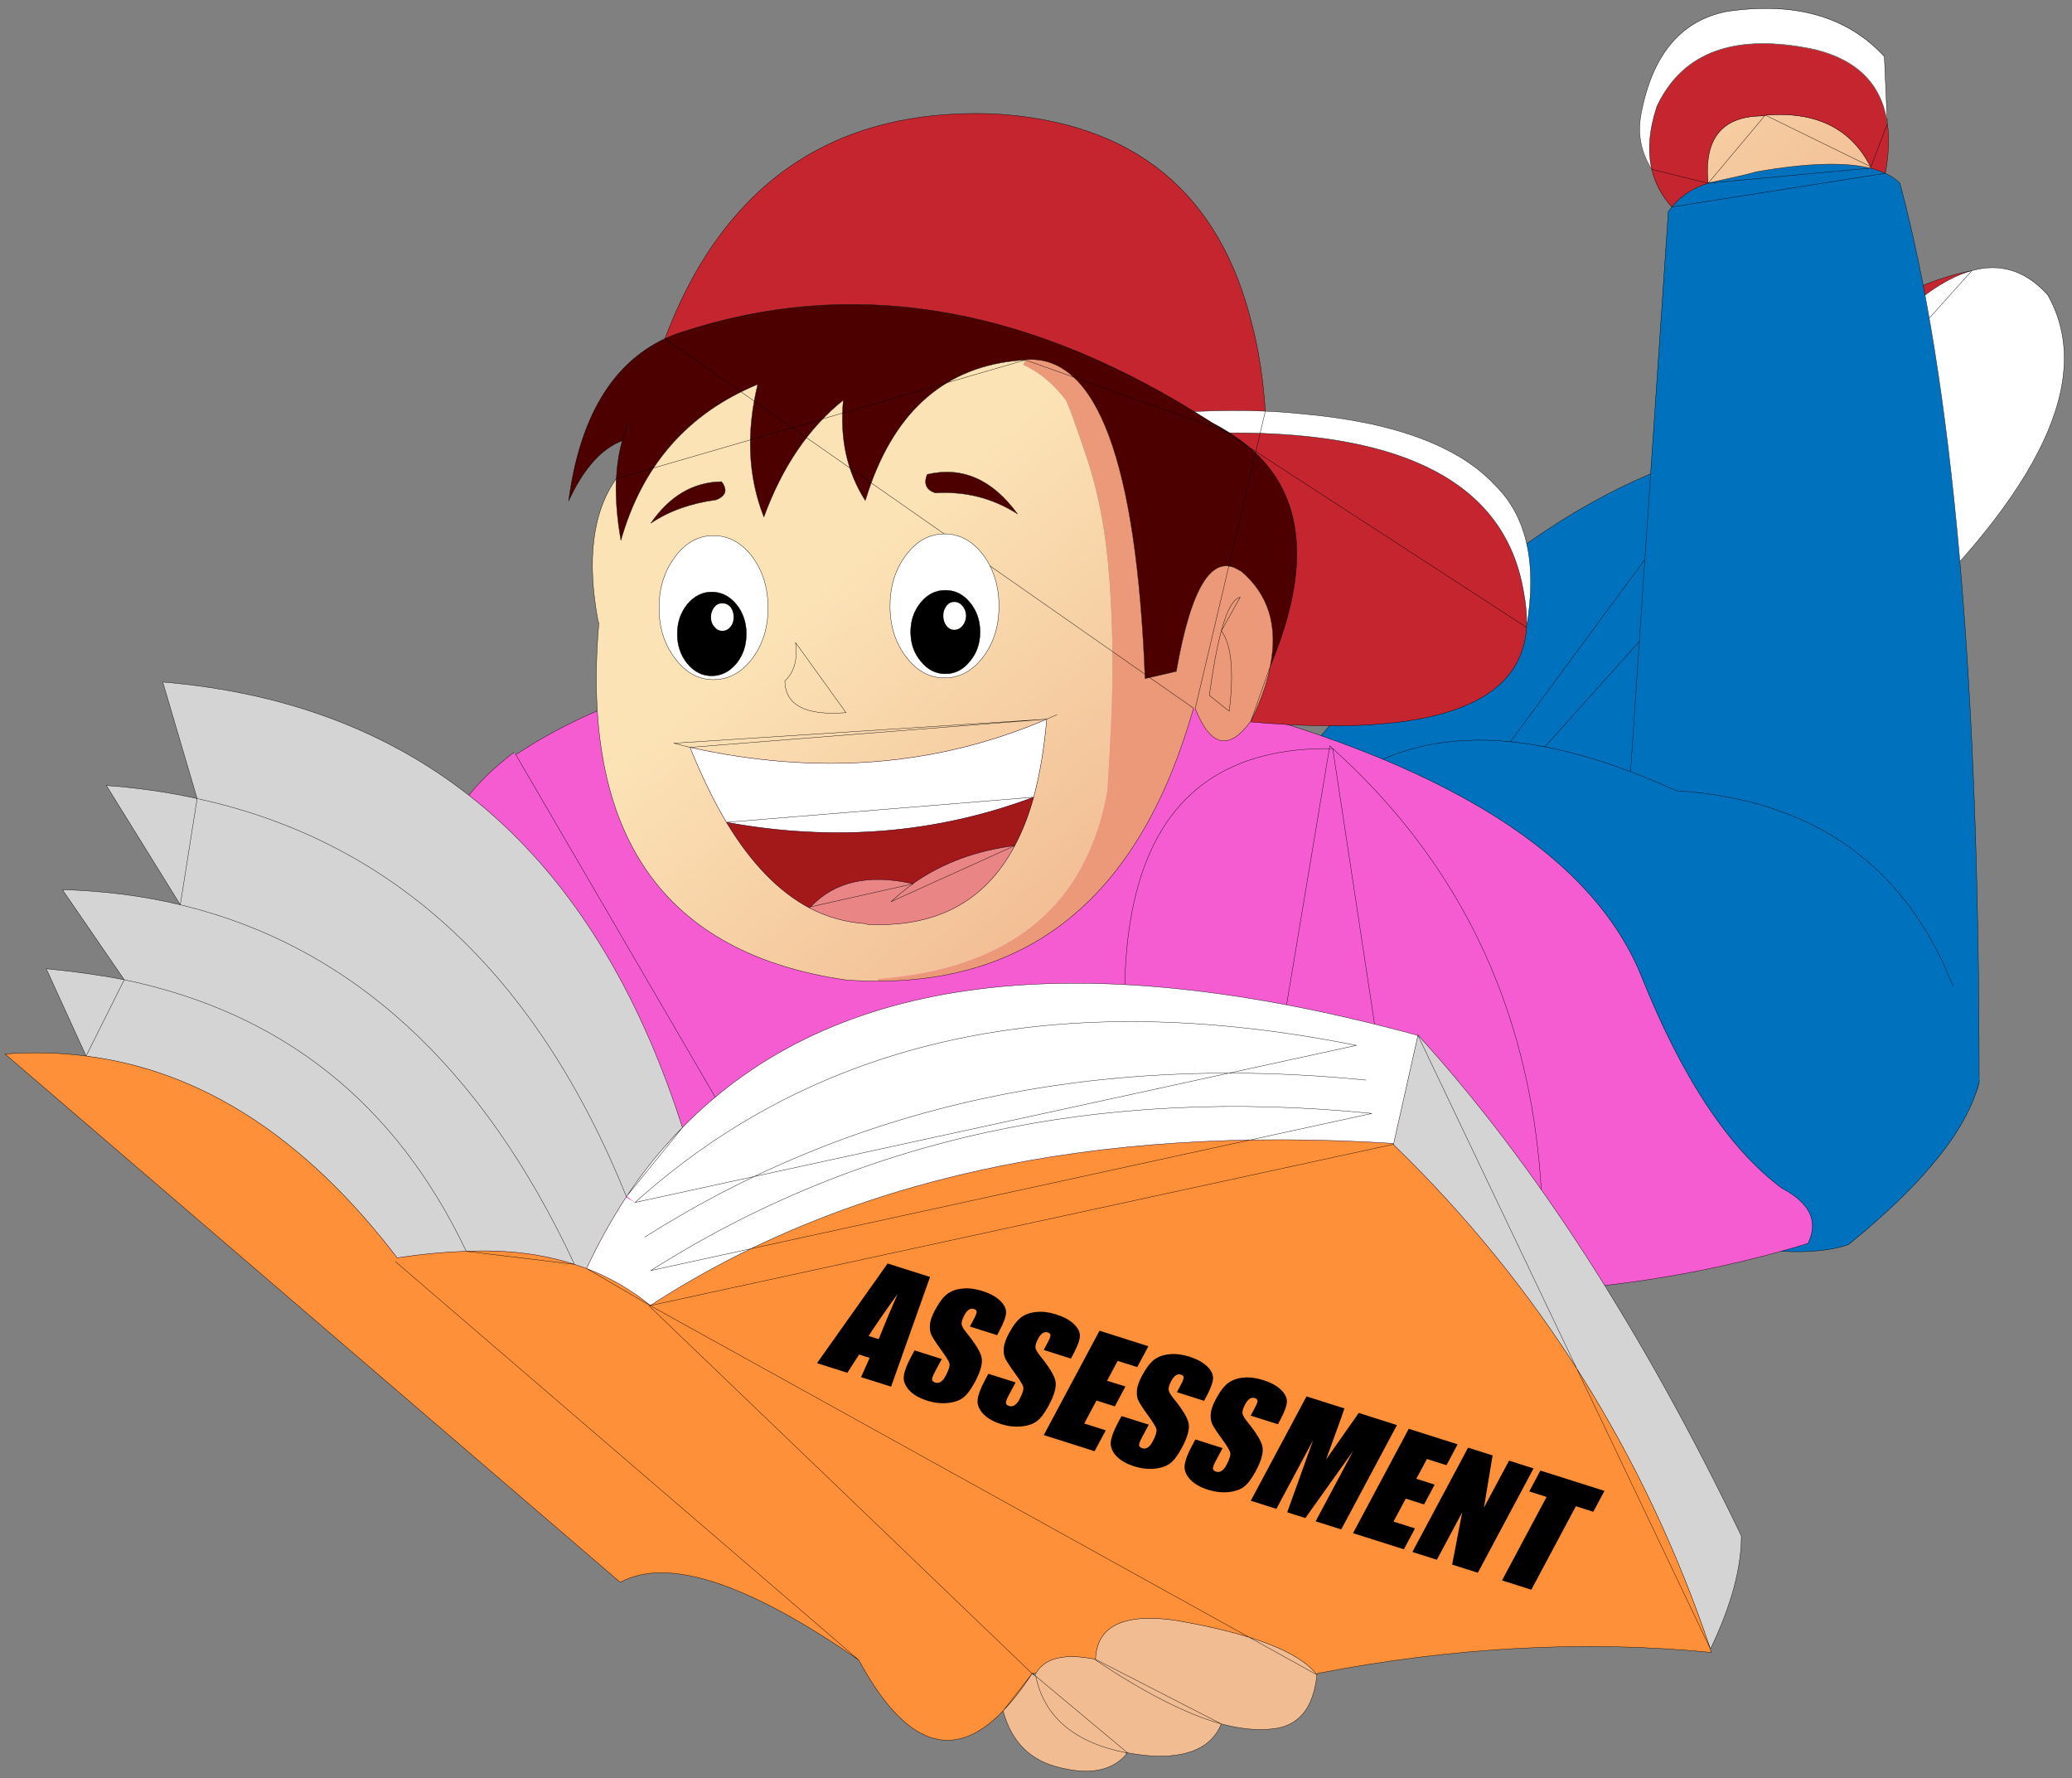 <svg width="162" height="139" viewBox="0 0 162 139" fill="none" xmlns="http://www.w3.org/2000/svg">
<rect x="0" y="0" width="162" height="139" fill="#808080" stroke="none"/>
<g id="ass">
<g id="assessment">
<g id="LEGS">
<g id="Layer_1">
<g id="Group">
<g id="Group_2">
<g id="Group_3">
<path id="Vector" d="M135 35.083L135.077 35.179C132.569 36.551 130.479 39.995 128.809 45.511C127.725 50.361 128.422 53.541 130.898 55.05C131.234 55.243 131.595 55.411 131.982 55.553C133.723 56.082 135.929 55.366 138.599 53.405C139.45 53.186 140.379 52.812 141.385 52.283L141.772 52.535C136.872 59.763 131.984 66.11 127.106 71.573L127.009 71.593C121.734 77.758 114.427 79.19 105.089 75.888L104.934 75.81C98.201 73.347 95.337 70.141 96.344 66.194C109.513 48.484 122.398 38.114 135 35.083Z" fill="#0072BD"/>
<path id="Vector_2" d="M135.077 35.179C135.7 34.837 136.351 34.624 137.032 34.541C136 36.179 135 37.966 134.033 39.9V40.017C131.35 45.86 131.427 50.078 134.265 52.67C135.374 53.599 136.819 53.844 138.599 53.405C135.929 55.366 133.723 56.082 131.982 55.553C131.595 55.411 131.234 55.243 130.898 55.05C128.422 53.541 127.725 50.361 128.809 45.511C130.479 39.995 132.569 36.551 135.077 35.179Z" fill="url(#paint0_linear)"/>
<path id="Vector_3" d="M137.032 34.541C137.122 34.399 137.212 34.257 137.302 34.115C142.075 26.776 147.699 22.455 154.174 21.152C149.609 22.411 143.888 28.777 137.012 40.249C136.999 40.287 136.98 40.326 136.954 40.365C136.915 40.429 136.87 40.5 136.819 40.578C136.741 40.719 136.657 40.861 136.567 41.003C136.544 41.043 136.525 41.082 136.509 41.119C136.277 41.533 136.077 41.94 135.909 42.338C134.303 45.965 134.813 48.912 137.438 51.18C137.464 51.193 137.489 51.206 137.515 51.219C138.818 51.941 140.108 52.296 141.385 52.283C140.379 52.812 139.45 53.186 138.599 53.405C136.819 53.844 135.374 53.599 134.265 52.67C131.427 50.078 131.35 45.86 134.033 40.017V39.9C135 37.966 136 36.179 137.032 34.541Z" fill="#C5252F"/>
<path id="Vector_4" d="M154.174 21.152C154.176 21.16 154.182 21.16 154.193 21.152C156.379 20.559 158.301 21.146 159.959 22.913C160.01 22.964 160.062 23.023 160.113 23.087C163.751 29.536 159.636 38.333 147.77 49.478C145.861 51.167 143.919 52.096 141.946 52.264C141.752 52.277 141.565 52.283 141.385 52.283C140.108 52.296 138.818 51.941 137.515 51.219C137.489 51.206 137.464 51.193 137.438 51.18C134.813 48.912 134.303 45.965 135.909 42.338C136.077 41.94 136.277 41.533 136.509 41.119C136.525 41.082 136.544 41.043 136.567 41.003C136.657 40.861 136.741 40.719 136.819 40.578C136.87 40.5 136.915 40.429 136.954 40.365C136.98 40.326 136.999 40.287 137.012 40.249C143.888 28.777 149.609 22.411 154.174 21.152Z" fill="white"/>
</g>
</g>
<g id="Group_4">
<path id="Vector_5" d="M141.388 52.275C140.382 52.804 139.453 53.178 138.602 53.397M141.949 52.255C143.923 52.088 145.864 51.159 147.773 49.469C159.639 38.325 163.754 29.528 160.116 23.079C160.065 23.014 160.013 22.956 159.962 22.904C158.304 21.138 156.379 20.554 154.186 21.154C154.182 21.155 154.179 21.155 154.177 21.154C147.702 22.45 142.078 26.768 137.306 34.107C137.216 34.249 137.125 34.391 137.035 34.533C136.354 34.615 135.7 34.828 135.071 35.171L141.949 52.255ZM135.003 35.074C122.402 38.106 109.516 48.476 96.347 66.186C95.341 70.133 98.205 73.338 104.938 75.802L135.003 35.074ZM105.092 75.879C114.431 79.181 121.738 77.75 127.013 71.584L127.11 71.565C131.987 66.101 136.873 59.758 141.765 52.536C141.825 52.442 141.887 52.348 141.949 52.255C141.756 52.268 141.569 52.275 141.388 52.275C140.111 52.288 138.821 51.933 137.519 51.211C137.493 51.198 137.467 51.185 137.441 51.172C134.816 48.904 134.304 45.957 135.903 42.33C136.077 41.931 136.277 41.525 136.503 41.111C136.525 41.074 136.548 41.035 136.571 40.995C136.661 40.853 136.745 40.711 136.822 40.569C136.874 40.492 136.919 40.421 136.958 40.356C136.983 40.318 137.003 40.279 137.016 40.24C143.892 28.768 149.612 22.406 154.177 21.154L105.092 75.879ZM137.035 34.533C136.003 36.171 135.003 37.957 134.036 39.892V40.008C131.353 45.851 131.431 50.069 134.268 52.662C135.378 53.59 136.822 53.836 138.602 53.397C135.932 55.358 133.727 56.074 131.985 55.545C131.598 55.403 131.237 55.235 130.902 55.042C128.425 53.532 127.729 50.353 128.812 45.503C130.483 39.987 132.569 36.543 135.071 35.171L137.035 34.533Z" stroke="black" stroke-width="0.027" stroke-linecap="round" stroke-linejoin="round"/>
</g>
</g>
</g>
</g>
<g id="LEGS_2">
<g id="Layer_1_2">
<g id="Group_5">
<g id="Group_6">
<g id="Group_7">
<path id="Vector_6" d="M137.303 13.446C136.787 13.601 135.743 13.846 134.169 14.181C133.963 14.22 133.756 14.272 133.55 14.336C133.202 10.789 134.672 9.035 137.961 9.074L138.019 9.016C141.966 8.693 144.707 10.034 146.242 13.04L146.223 13.156C144.2 12.66 141.226 12.757 137.303 13.446Z" fill="url(#paint1_linear)"/>
<path id="Vector_7" d="M130.493 16.484C130.57 16.381 130.641 16.284 130.706 16.194C131.441 15.304 132.389 14.684 133.55 14.336C133.756 14.272 133.963 14.22 134.169 14.181C135.743 13.846 136.788 13.601 137.303 13.446C141.226 12.757 144.2 12.66 146.223 13.156H146.242C146.669 13.265 147.056 13.4 147.403 13.562C147.867 13.769 148.248 14.027 148.544 14.336C152.672 29.763 154.736 53.09 154.736 84.318C154.645 87.362 150.208 88.356 141.424 87.298C141.36 87.285 141.296 87.278 141.231 87.278C130.409 85.976 125.527 81.732 126.585 74.547L126.527 74.489L130.435 16.523L130.493 16.484Z" fill="#0072BD"/>
<path id="Vector_8" d="M129.545 8.319C131.57 4.037 135.691 2.56 141.908 3.888C145.262 4.714 147.145 6.649 147.558 9.693C147.584 9.822 147.603 9.957 147.616 10.099C147.706 11.131 147.635 12.285 147.403 13.562C147.056 13.4 146.669 13.265 146.242 13.156V13.04C144.707 10.034 141.966 8.693 138.019 9.016L137.961 9.074C134.672 9.035 133.202 10.789 133.55 14.336C132.389 14.684 131.441 15.304 130.706 16.194C129.919 15.317 129.397 14.336 129.139 13.253C128.803 11.795 128.939 10.151 129.545 8.319Z" fill="#C5252F"/>
<path id="Vector_9" d="M141.908 3.888C135.691 2.56 131.57 4.037 129.545 8.319C128.939 10.151 128.803 11.795 129.139 13.253C128.287 11.911 128.01 10.467 128.307 8.919C129.184 4.288 131.415 1.618 135.001 0.909C140.328 0.122 144.436 1.296 147.326 4.43L147.558 9.693C147.145 6.649 145.262 4.714 141.908 3.888Z" fill="white"/>
</g>
</g>
<g id="Group_8">
<path id="Vector_10" d="M146.237 13.142H146.227M147.562 9.679C147.149 6.635 145.266 4.7 141.913 3.875C135.696 2.546 131.575 4.023 129.55 8.305C128.943 10.137 128.808 11.781 129.143 13.239C128.292 11.898 128.015 10.453 128.311 8.905C129.188 4.274 131.42 1.604 135.006 0.895C140.333 0.108 144.441 1.282 147.33 4.416L147.562 9.679ZM147.562 9.679C147.588 9.808 147.607 9.943 147.62 10.085C147.71 11.117 147.639 12.272 147.407 13.549C147.061 13.387 146.671 13.251 146.237 13.142L147.562 9.679ZM138.024 9.002C141.971 8.679 144.712 10.021 146.246 13.026L138.024 9.002ZM137.966 9.06L138.024 9.002L137.966 9.06ZM133.555 14.323C133.206 10.775 134.677 9.021 137.966 9.06L133.555 14.323ZM133.555 14.323C132.394 14.671 131.446 15.29 130.71 16.18C129.924 15.303 129.401 14.323 129.143 13.239L133.555 14.323ZM130.71 16.18C130.646 16.27 130.575 16.367 130.498 16.47L130.44 16.509L126.531 74.476L126.589 74.534C125.532 81.718 130.414 85.962 141.235 87.265C141.3 87.265 141.364 87.271 141.429 87.284C150.213 88.342 154.65 87.349 154.74 84.304C154.74 53.077 152.676 29.749 148.549 14.323C148.252 14.013 147.872 13.755 147.407 13.549L130.71 16.18ZM146.227 13.142C144.204 12.647 141.231 12.743 137.308 13.433C136.792 13.587 135.747 13.832 134.174 14.168C133.967 14.207 133.761 14.258 133.555 14.323L146.227 13.142Z" stroke="black" stroke-width="0.027" stroke-linecap="round" stroke-linejoin="round"/>
</g>
</g>
</g>
</g>
<g id="HAN">
<g id="Layer_1_3">
<g id="Group_9">
<g id="Group_10">
<g id="Group_11">
<path id="Vector_11" d="M49.069 54.758C49.052 54.76 49.033 54.756 49.012 54.747C30.157 63.673 24.25 80.778 31.291 106.062L31.407 106.068C39.269 107.815 46.488 107.681 53.064 105.667C53.064 105.665 53.064 105.66 53.066 105.652C52.971 100.105 54.206 94.873 56.77 89.954C56.795 89.908 56.822 89.857 56.849 89.801C67.412 69.112 64.819 57.431 49.069 54.758Z" fill="#F55CD2"/>
</g>
</g>
<g id="Group_12">
<path id="Vector_12" d="M31.398 106.056C39.26 107.803 46.478 107.672 53.054 105.663M49.002 54.744C49.026 54.733 49.05 54.722 49.075 54.712C49.134 54.685 49.193 54.657 49.252 54.63L49.002 54.744ZM49.002 54.744C49.024 54.748 49.046 54.752 49.069 54.756C64.812 57.423 67.403 69.103 56.839 89.798C56.812 89.848 56.786 89.899 56.76 89.95C54.196 94.864 52.962 100.094 53.057 105.641C53.055 105.649 53.054 105.656 53.054 105.663C53.058 105.736 53.061 105.81 53.063 105.885L49.002 54.744ZM31.282 106.051C24.241 80.766 30.148 63.664 49.002 54.744L31.282 106.051Z" stroke="black" stroke-width="0.027" stroke-linecap="round" stroke-linejoin="round"/>
</g>
</g>
</g>
</g>
<g id="HIPS">
<g id="Layer_1_4">
<g id="Group_13">
<g id="Group_14">
<g id="Group_15">
<path id="Vector_13" d="M131.053 61.822H131.073C141.755 62.515 148.965 67.61 152.703 77.107V77.494H152.858C153.633 79.561 154.253 81.831 154.715 84.304L154.773 84.44C153.926 88.152 150.533 92.422 144.596 97.248C144.569 97.267 144.543 97.287 144.519 97.306C139.45 99.06 128.254 96.655 110.932 90.089C110.803 90.012 110.674 89.941 110.545 89.876C94.576 81.879 91.894 73.037 102.496 63.35C102.516 63.33 102.535 63.31 102.554 63.292C109.003 56.589 118.503 56.099 131.053 61.822Z" fill="#0072BD"/>
</g>
</g>
<g id="Group_16">
<path id="Vector_14" d="M152.706 77.108C148.968 67.605 141.758 62.507 131.076 61.813H131.057C118.506 56.091 109.007 56.581 102.558 63.284C102.539 63.302 102.519 63.321 102.5 63.342C91.897 73.029 94.58 81.871 110.548 89.868C110.677 89.933 110.806 90.004 110.935 90.081C128.258 96.646 139.453 99.052 144.522 97.298C144.546 97.278 144.569 97.259 144.59 97.24C150.533 92.413 153.929 88.144 154.777 84.431" stroke="black" stroke-width="0.027" stroke-linecap="round" stroke-linejoin="round"/>
</g>
</g>
</g>
</g>
<g id="BODY">
<g id="Layer_1_5">
<g id="Group_17">
<g id="Group_18">
<g id="Group_19">
<path id="Vector_15" d="M90.147 53.854L90.321 53.834C111.488 58.736 124.135 66.185 128.262 76.181C131.474 84.243 135.156 89.815 139.31 92.898C141.515 94.059 142.192 95.497 141.341 97.213C116.004 104.918 87.556 101.158 55.999 85.933V85.701H55.496C49.495 82.787 43.381 79.459 37.154 75.717L37.231 75.601C32.498 69.513 33.472 63.921 40.153 58.826V58.845L40.308 59C52.265 51.132 68.878 49.416 90.147 53.854Z" fill="#F55CD2"/>
</g>
</g>
<g id="Group_20">
<path id="Vector_16" d="M40.172 58.84V58.821C33.491 63.916 32.517 69.507 37.251 75.596M56.017 85.937C87.575 101.156 116.022 104.913 141.359 97.207C142.21 95.492 141.533 94.054 139.328 92.893C135.174 89.81 131.492 84.238 128.28 76.176C124.153 66.18 111.506 58.731 90.34 53.829L90.166 53.849C68.896 49.411 52.283 51.127 40.327 58.995L56.017 85.937Z" stroke="black" stroke-width="0.027" stroke-linecap="round" stroke-linejoin="round"/>
</g>
</g>
</g>
</g>
<g id="HAN_2">
<g id="Layer_1_6">
<g id="Group_21">
<g id="Group_22">
<g id="Group_23">
<path id="Vector_17" d="M91.7 101.698C91.687 101.621 91.668 101.55 91.642 101.485C83.98 72.579 88.166 58.262 104.199 58.533C121.676 74.256 125.197 97.448 114.762 128.108L114.646 128.089C106.611 128.515 99.471 126.689 93.228 122.613C93.23 122.601 93.23 122.588 93.228 122.575C94.076 115.507 93.567 108.548 91.7 101.698Z" fill="#F55CD2"/>
</g>
</g>
<g id="Group_24">
<path id="Vector_18" d="M114.65 128.08C106.614 128.506 99.475 126.681 93.232 122.605M103.97 58.311C104.023 58.355 104.074 58.4 104.125 58.447C104.152 58.474 104.177 58.499 104.202 58.524C88.17 58.253 83.984 72.571 91.646 101.477C91.672 101.541 91.691 101.612 91.704 101.69C93.571 108.54 94.08 115.499 93.232 122.566C93.234 122.58 93.234 122.593 93.232 122.605C93.219 122.695 93.207 122.786 93.194 122.876L103.97 58.311ZM114.766 128.1C125.201 97.44 121.68 74.248 104.202 58.524L114.766 128.1Z" stroke="black" stroke-width="0.027" stroke-linecap="round" stroke-linejoin="round"/>
</g>
</g>
</g>
</g>
<g id="HEAD">
<g id="Layer_1_7">
<g id="Group_25">
<g id="Group_26">
<g id="Group_27">
<path id="Vector_19" d="M119.354 49.047C119.39 48.169 119.309 47.219 119.112 46.198L119.086 46.064C117.599 37.859 109.949 33.783 96.137 33.837C101.851 37.438 102.908 43.529 99.308 52.11C99.29 52.217 99.272 52.325 99.254 52.432C98.967 53.669 98.475 55.003 97.776 56.436C111.767 57.672 118.96 55.209 119.354 49.047ZM98.394 27.656C98.269 26.94 98.116 26.241 97.937 25.56C95.429 15.08 88.684 9.526 77.702 8.899C68.996 8.577 62.206 11.3 57.333 17.069C56.831 17.66 56.339 18.296 55.855 18.976C54.35 21.126 53.06 23.625 51.986 26.474C52.416 26.277 52.854 26.107 53.302 25.963C66.326 21.682 79.682 23.751 93.369 32.171C95.357 32.081 97.212 32.072 98.931 32.144C98.824 30.549 98.645 29.053 98.394 27.656Z" fill="#C5252F"/>
<path id="Vector_20" d="M96.137 33.837C95.689 33.55 95.223 33.281 94.739 33.031C94.291 32.744 93.835 32.457 93.369 32.171C79.682 23.751 66.326 21.681 53.302 25.963C52.854 26.107 52.416 26.277 51.986 26.474C47.829 28.444 45.321 32.672 44.461 39.157C45.626 36.632 47.023 35.064 48.653 34.455C48.671 34.347 48.698 34.249 48.734 34.159C48.859 33.729 48.994 33.317 49.137 32.923C48.994 33.317 48.859 33.729 48.734 34.159C48.698 34.249 48.671 34.347 48.653 34.455C48.403 35.351 48.25 36.309 48.197 37.33C48.197 37.366 48.188 37.402 48.17 37.438C48.116 38.925 48.241 40.528 48.546 42.248C50.212 36.372 53.777 32.305 59.241 30.048C58.327 33.828 58.489 37.285 59.725 40.42C61.158 36.497 63.227 33.452 65.932 31.284C65.646 34.276 66.219 36.891 67.652 39.131C67.67 39.059 67.697 38.978 67.733 38.889C69.757 32.422 73.591 28.865 79.234 28.221C79.538 28.185 79.852 28.158 80.174 28.14C80.21 28.122 80.246 28.113 80.282 28.113C85.782 27.791 88.863 36.103 89.526 53.05L91.971 52.486C93.136 45.822 94.793 43.197 96.943 44.612C96.961 44.612 96.988 44.621 97.023 44.639C99.191 46.467 99.953 48.957 99.308 52.11C102.908 43.529 101.851 37.438 96.137 33.837ZM79.556 40.179C77.586 37.474 75.23 36.443 72.489 37.088C72.202 37.823 72.417 38.306 73.134 38.539C75.481 38.396 77.622 38.943 79.556 40.179ZM56.419 37.653C54.198 37.688 52.353 38.772 50.884 40.904C52.299 39.955 54.001 39.346 55.989 39.077C56.76 38.772 56.903 38.298 56.419 37.653Z" fill="#4C0000"/>
<path id="Vector_21" d="M94.739 33.031C95.223 33.281 95.689 33.55 96.137 33.837C109.949 33.783 117.599 37.859 119.086 46.064L119.112 46.198C119.309 47.219 119.39 48.169 119.354 49.047C120.196 44.102 119.39 40.411 116.936 37.975C114.051 34.84 108.928 32.959 101.565 32.332C100.705 32.242 99.827 32.18 98.931 32.144C97.212 32.072 95.357 32.081 93.369 32.171C93.835 32.457 94.291 32.744 94.739 33.031ZM80.819 62.321C81.303 60.53 81.644 58.496 81.841 56.221C73.242 59.912 63.944 60.646 53.947 58.425C54.843 60.646 55.792 62.599 56.796 64.283C65.198 65.824 73.206 65.17 80.819 62.321Z" fill="white"/>
<path id="Vector_22" d="M83.292 31.23C83.471 31.463 84.026 32.977 84.958 35.772C85.907 38.584 86.507 41.845 86.758 45.553C87.027 49.261 87.054 53.14 86.839 57.189C86.767 58.819 86.686 60.279 86.597 61.569C86.597 61.623 86.597 61.685 86.597 61.757C85.002 70.822 79.019 75.749 68.646 76.537V76.698C81.061 76.698 89.284 69.586 93.315 55.361L93.449 55.388C94.632 58.362 96.065 58.712 97.749 56.436H97.776C98.475 55.003 98.967 53.669 99.254 52.432C99.272 52.325 99.29 52.217 99.308 52.11C99.953 48.957 99.191 46.467 97.023 44.639C96.988 44.621 96.961 44.612 96.943 44.612C94.793 43.197 93.136 45.822 91.971 52.486L89.526 53.05C88.863 36.103 85.782 27.791 80.282 28.113C80.246 28.113 80.21 28.122 80.174 28.14L80.013 28.516C81.267 29.107 82.36 30.012 83.292 31.23ZM95.492 49.315C95.151 50.569 94.838 52.253 94.551 54.367C94.838 52.253 95.151 50.569 95.492 49.315C95.922 47.703 96.414 46.825 96.97 46.682C96.414 46.825 95.922 47.703 95.492 49.315C96.28 50.372 96.486 52.468 96.11 55.603C96.486 52.468 96.28 50.372 95.492 49.315Z" fill="#EB9978"/>
<path id="Vector_23" d="M84.958 35.772C84.026 32.977 83.471 31.463 83.292 31.23C82.36 30.012 81.267 29.107 80.013 28.516L80.174 28.14C79.852 28.158 79.538 28.185 79.234 28.221C73.591 28.865 69.757 32.422 67.733 38.889C67.697 38.978 67.67 39.059 67.652 39.131C66.219 36.891 65.646 34.276 65.932 31.284C63.227 33.452 61.158 36.497 59.725 40.42C58.489 37.285 58.327 33.828 59.241 30.048C53.777 32.305 50.212 36.372 48.546 42.248C48.241 40.528 48.116 38.925 48.17 37.438C46.324 40.053 45.859 43.779 46.772 48.617L46.826 48.697C45.375 65.25 51.833 74.557 66.201 76.617C67.043 76.671 67.858 76.698 68.646 76.698V76.537C79.019 75.749 85.002 70.822 86.597 61.757C86.597 61.685 86.597 61.623 86.597 61.569C86.686 60.279 86.767 58.819 86.839 57.189C87.054 53.14 87.027 49.261 86.758 45.553C86.507 41.845 85.907 38.584 84.958 35.772ZM50.884 40.904C52.353 38.772 54.198 37.688 56.419 37.653C56.903 38.298 56.76 38.772 55.989 39.077C54.001 39.346 52.299 39.955 50.884 40.904ZM72.489 37.088C75.23 36.443 77.586 37.474 79.556 40.179C77.622 38.943 75.481 38.396 73.134 38.539C72.417 38.306 72.202 37.823 72.489 37.088ZM81.841 56.221C81.644 58.496 81.303 60.53 80.819 62.321C80.425 63.737 79.933 65 79.341 66.11C77.03 70.482 73.188 72.533 67.813 72.264L67.733 72.21C66.192 72.121 64.723 71.718 63.326 71.001C60.907 69.729 58.73 67.49 56.796 64.283C55.792 62.599 54.843 60.646 53.947 58.425C53.517 58.317 53.096 58.21 52.684 58.102C53.096 58.21 53.517 58.317 53.947 58.425C63.944 60.646 73.242 59.912 81.841 56.221C82.109 56.096 82.378 55.98 82.647 55.872C82.378 55.98 82.109 56.096 81.841 56.221ZM61.364 53.239C61.4 55.138 62.994 55.962 66.147 55.711C62.994 55.962 61.4 55.138 61.364 53.239C62.098 52.558 62.376 51.554 62.197 50.229C62.376 51.554 62.098 52.558 61.364 53.239Z" fill="url(#paint2_linear)"/>
<path id="Vector_24" d="M71.468 69.013C71.45 69.048 71.423 69.075 71.387 69.093C70.796 69.505 70.223 69.971 69.667 70.49C70.223 69.971 70.796 69.505 71.387 69.093C67.93 68.305 65.26 68.905 63.379 70.894L63.326 71.001C64.723 71.718 66.192 72.121 67.733 72.21L67.813 72.264C73.188 72.533 77.03 70.482 79.341 66.11C76.35 66.487 73.725 67.454 71.468 69.013Z" fill="#E98585"/>
<path id="Vector_25" d="M79.341 66.11C79.933 65 80.425 63.737 80.819 62.321C73.206 65.17 65.198 65.824 56.796 64.283C58.73 67.49 60.907 69.729 63.326 71.001L63.379 70.894C65.26 68.905 67.93 68.305 71.387 69.093C71.423 69.075 71.45 69.048 71.468 69.013C73.725 67.454 76.35 66.487 79.341 66.11Z" fill="#A31818"/>
</g>
</g>
<g id="Group_28">
<path id="Vector_26" d="M98.931 32.144C98.824 30.549 98.645 29.053 98.394 27.656C98.269 26.94 98.116 26.241 97.937 25.56C95.429 15.08 88.684 9.526 77.702 8.899C68.996 8.577 62.206 11.3 57.333 17.069C56.831 17.66 56.339 18.296 55.855 18.976C54.35 21.126 53.06 23.625 51.986 26.474C52.416 26.277 52.854 26.107 53.302 25.963C66.326 21.681 79.682 23.751 93.369 32.171C95.357 32.081 97.212 32.072 98.931 32.144ZM98.931 32.144C99.827 32.18 100.705 32.242 101.565 32.332C108.928 32.959 114.051 34.84 116.936 37.975C119.39 40.411 120.196 44.102 119.354 49.047C118.96 55.209 111.767 57.672 97.776 56.436H97.749C96.065 58.712 94.632 58.362 93.449 55.388L98.931 32.144ZM82.647 55.872C82.378 55.98 82.109 56.096 81.841 56.221M93.315 55.361C89.284 69.586 81.061 76.698 68.646 76.698C67.858 76.698 67.043 76.671 66.201 76.617C51.833 74.557 45.375 65.25 46.826 48.697L46.772 48.617C45.859 43.779 46.324 40.053 48.17 37.438C48.188 37.402 48.197 37.366 48.197 37.33C48.25 36.309 48.403 35.351 48.653 34.455C47.023 35.064 45.626 36.632 44.461 39.157C45.321 32.672 47.829 28.444 51.986 26.474L93.315 55.361ZM80.174 28.14C79.852 28.158 79.538 28.185 79.234 28.221C73.591 28.865 69.757 32.422 67.733 38.889C67.697 38.978 67.67 39.059 67.652 39.131C66.219 36.891 65.646 34.276 65.932 31.284C63.227 33.452 61.158 36.497 59.725 40.42C58.489 37.285 58.327 33.828 59.241 30.048C53.777 32.305 50.212 36.372 48.546 42.248C48.241 40.528 48.116 38.925 48.17 37.438L80.174 28.14ZM93.369 32.171C93.835 32.457 94.291 32.744 94.739 33.031C95.223 33.281 95.689 33.55 96.137 33.837C109.949 33.783 117.599 37.859 119.086 46.064L119.112 46.198C119.309 47.219 119.39 48.169 119.354 49.047L93.369 32.171ZM96.11 55.603C96.486 52.468 96.28 50.372 95.492 49.315C95.151 50.569 94.838 52.253 94.551 54.367L96.11 55.603ZM80.174 28.14C80.21 28.122 80.246 28.113 80.282 28.113C85.782 27.791 88.863 36.103 89.526 53.05L91.971 52.486C93.136 45.822 94.793 43.197 96.943 44.612C96.961 44.612 96.988 44.621 97.023 44.639C99.191 46.467 99.953 48.957 99.308 52.11C102.908 43.529 101.851 37.438 96.137 33.837L80.174 28.14ZM99.308 52.11C99.29 52.217 99.272 52.325 99.254 52.432C98.967 53.669 98.475 55.003 97.776 56.436L99.308 52.11ZM96.97 46.682C96.414 46.825 95.922 47.703 95.492 49.315L96.97 46.682ZM48.653 34.455C48.671 34.347 48.698 34.249 48.734 34.159C48.859 33.729 48.994 33.317 49.137 32.923L48.653 34.455ZM56.419 37.653C56.903 38.298 56.76 38.772 55.989 39.077C54.001 39.346 52.299 39.955 50.884 40.904C52.353 38.772 54.198 37.688 56.419 37.653ZM72.489 37.088C75.23 36.443 77.586 37.474 79.556 40.179C77.622 38.943 75.481 38.396 73.134 38.539C72.417 38.306 72.202 37.823 72.489 37.088ZM81.841 56.221C81.644 58.496 81.303 60.53 80.819 62.321C80.425 63.737 79.933 65 79.341 66.11C77.03 70.482 73.188 72.533 67.813 72.264L67.733 72.21C66.192 72.121 64.723 71.718 63.326 71.001C60.907 69.729 58.73 67.49 56.796 64.283C55.792 62.599 54.843 60.646 53.947 58.425C53.517 58.317 53.096 58.21 52.684 58.102L81.841 56.221ZM79.341 66.11C76.35 66.487 73.725 67.454 71.468 69.013C71.45 69.048 71.423 69.075 71.387 69.093C70.796 69.505 70.223 69.971 69.667 70.49L79.341 66.11ZM62.197 50.229C62.376 51.554 62.098 52.558 61.364 53.239C61.4 55.138 62.994 55.962 66.147 55.711L62.197 50.229ZM81.841 56.221C73.242 59.912 63.944 60.646 53.947 58.425L81.841 56.221ZM56.796 64.283C65.198 65.824 73.206 65.17 80.819 62.321L56.796 64.283ZM71.387 69.093C67.93 68.305 65.26 68.905 63.379 70.894L71.387 69.093Z" stroke="black" stroke-width="0.027" stroke-linecap="round" stroke-linejoin="round"/>
</g>
</g>
</g>
<g id="Layer_2">
<g id="Layer_1_8">
<g id="Group_29">
<g id="Group_30">
<g id="Group_31">
<path id="Vector_27" d="M58.811 43.511C57.969 42.418 56.957 41.872 55.775 41.872C54.61 41.872 53.616 42.418 52.792 43.511C51.95 44.621 51.529 45.956 51.529 47.515C51.529 49.073 51.95 50.399 52.792 51.492C53.616 52.585 54.61 53.131 55.775 53.131C56.957 53.131 57.969 52.585 58.811 51.492C59.635 50.399 60.047 49.073 60.047 47.515C60.047 45.956 59.635 44.621 58.811 43.511ZM53.732 47.246C54.27 46.601 54.906 46.279 55.64 46.279C56.393 46.279 57.038 46.601 57.575 47.246C58.094 47.891 58.354 48.661 58.354 49.557C58.354 50.453 58.094 51.223 57.575 51.868C57.038 52.513 56.393 52.835 55.64 52.835C54.906 52.835 54.27 52.513 53.732 51.868C53.213 51.223 52.953 50.453 52.953 49.557C52.953 48.661 53.213 47.891 53.732 47.246ZM57.118 48.993C57.279 48.796 57.36 48.545 57.36 48.24C57.36 47.954 57.279 47.694 57.118 47.461C56.939 47.264 56.724 47.165 56.473 47.165C56.222 47.165 56.016 47.264 55.855 47.461C55.676 47.694 55.586 47.954 55.586 48.24C55.586 48.545 55.676 48.796 55.855 48.993C56.016 49.208 56.222 49.315 56.473 49.315C56.724 49.315 56.939 49.208 57.118 48.993ZM70.85 43.376C70.008 44.487 69.587 45.822 69.587 47.38C69.587 48.939 70.008 50.265 70.85 51.358C71.674 52.45 72.677 52.997 73.859 52.997C75.024 52.997 76.027 52.45 76.869 51.358C77.693 50.265 78.105 48.939 78.105 47.38C78.105 45.822 77.693 44.487 76.869 43.376C76.027 42.284 75.024 41.737 73.859 41.737C72.677 41.737 71.674 42.284 70.85 43.376ZM72.005 47.085C72.525 46.458 73.161 46.144 73.913 46.144C74.666 46.144 75.302 46.458 75.821 47.085C76.359 47.73 76.627 48.5 76.627 49.396C76.627 50.309 76.359 51.08 75.821 51.707C75.302 52.352 74.666 52.674 73.913 52.674C73.161 52.674 72.525 52.352 72.005 51.707C71.468 51.08 71.199 50.309 71.199 49.396C71.199 48.5 71.468 47.73 72.005 47.085ZM74.612 47.058C74.361 47.058 74.155 47.165 73.994 47.38C73.833 47.595 73.752 47.846 73.752 48.133C73.752 48.437 73.833 48.697 73.994 48.912C74.155 49.127 74.361 49.235 74.612 49.235C74.863 49.235 75.078 49.127 75.257 48.912C75.436 48.697 75.526 48.437 75.526 48.133C75.526 47.846 75.436 47.595 75.257 47.38C75.078 47.165 74.863 47.058 74.612 47.058Z" fill="white"/>
<path id="Vector_28" d="M55.64 46.279C54.906 46.279 54.27 46.601 53.732 47.246C53.213 47.891 52.953 48.661 52.953 49.557C52.953 50.453 53.213 51.223 53.732 51.868C54.27 52.513 54.906 52.835 55.64 52.835C56.393 52.835 57.038 52.513 57.575 51.868C58.094 51.223 58.354 50.453 58.354 49.557C58.354 48.661 58.094 47.891 57.575 47.246C57.038 46.601 56.393 46.279 55.64 46.279ZM57.36 48.24C57.36 48.545 57.279 48.796 57.118 48.993C56.939 49.208 56.724 49.315 56.473 49.315C56.222 49.315 56.016 49.208 55.855 48.993C55.676 48.796 55.586 48.545 55.586 48.24C55.586 47.954 55.676 47.694 55.855 47.461C56.016 47.264 56.222 47.165 56.473 47.165C56.724 47.165 56.939 47.264 57.118 47.461C57.279 47.694 57.36 47.954 57.36 48.24ZM73.913 46.144C73.161 46.144 72.525 46.458 72.005 47.085C71.468 47.73 71.199 48.5 71.199 49.396C71.199 50.309 71.468 51.08 72.005 51.707C72.525 52.352 73.161 52.674 73.913 52.674C74.666 52.674 75.302 52.352 75.821 51.707C76.359 51.08 76.627 50.309 76.627 49.396C76.627 48.5 76.359 47.73 75.821 47.085C75.302 46.458 74.666 46.144 73.913 46.144ZM73.994 47.38C74.155 47.165 74.361 47.058 74.612 47.058C74.863 47.058 75.078 47.165 75.257 47.38C75.436 47.595 75.526 47.846 75.526 48.133C75.526 48.437 75.436 48.697 75.257 48.912C75.078 49.127 74.863 49.235 74.612 49.235C74.361 49.235 74.155 49.127 73.994 48.912C73.833 48.697 73.752 48.437 73.752 48.133C73.752 47.846 73.833 47.595 73.994 47.38Z" fill="black"/>
</g>
</g>
<g id="Group_32">
<path id="Vector_29" d="M70.85 43.376C70.008 44.487 69.587 45.822 69.587 47.38C69.587 48.939 70.008 50.265 70.85 51.358C71.674 52.45 72.677 52.997 73.859 52.997C75.024 52.997 76.027 52.45 76.869 51.358C77.693 50.265 78.105 48.939 78.105 47.38C78.105 45.822 77.693 44.487 76.869 43.376C76.027 42.284 75.024 41.737 73.859 41.737C72.677 41.737 71.674 42.284 70.85 43.376ZM73.913 46.144C73.161 46.144 72.525 46.458 72.005 47.085C71.468 47.73 71.199 48.5 71.199 49.396C71.199 50.309 71.468 51.08 72.005 51.707C72.525 52.352 73.161 52.674 73.913 52.674C74.666 52.674 75.302 52.352 75.821 51.707C76.359 51.08 76.627 50.309 76.627 49.396C76.627 48.5 76.359 47.73 75.821 47.085C75.302 46.458 74.666 46.144 73.913 46.144ZM52.792 43.511C51.95 44.621 51.529 45.956 51.529 47.515C51.529 49.073 51.95 50.399 52.792 51.492C53.616 52.585 54.61 53.131 55.775 53.131C56.957 53.131 57.969 52.585 58.811 51.492C59.635 50.399 60.047 49.073 60.047 47.515C60.047 45.956 59.635 44.621 58.811 43.511C57.969 42.418 56.957 41.872 55.775 41.872C54.61 41.872 53.616 42.418 52.792 43.511ZM55.64 46.279C54.906 46.279 54.27 46.601 53.732 47.246C53.213 47.891 52.953 48.661 52.953 49.557C52.953 50.453 53.213 51.223 53.732 51.868C54.27 52.513 54.906 52.835 55.64 52.835C56.393 52.835 57.038 52.513 57.575 51.868C58.094 51.223 58.354 50.453 58.354 49.557C58.354 48.661 58.094 47.891 57.575 47.246C57.038 46.601 56.393 46.279 55.64 46.279Z" stroke="black" stroke-width="0.027" stroke-linecap="round" stroke-linejoin="round"/>
</g>
</g>
</g>
</g>
</g>
<g id="BOOK">
<g id="Layer_1_9">
<g id="Group_33">
<g id="Group_34">
<g id="Group_35">
<path id="Vector_30" d="M81.007 130.792L80.981 131.034C81.644 134.205 83.963 136.193 87.941 136.999C88.03 136.999 88.102 137.008 88.156 137.026C88.729 137.134 89.347 137.214 90.01 137.268C92.912 137.429 94.739 136.596 95.492 134.769C92.787 134.017 89.508 132.35 85.656 129.771C85.656 129.753 85.656 129.735 85.656 129.717C83.256 129.233 81.706 129.592 81.007 130.792ZM95.492 134.769C96.925 135.145 98.197 135.28 99.308 135.172C101.475 135.029 102.693 133.613 102.962 130.926C101.583 129.117 97.865 127.693 91.81 126.654C87.797 126.116 85.746 127.137 85.656 129.717C85.656 129.735 85.656 129.753 85.656 129.771C89.508 132.35 92.787 134.017 95.492 134.769ZM80.685 130.846C79.933 131.992 79.18 132.96 78.428 133.748C79.073 136.166 80.551 137.644 82.862 138.182C85.226 138.773 86.964 138.424 88.075 137.134L87.941 136.999C83.963 136.193 81.644 134.205 80.981 131.034L80.685 130.846Z" fill="url(#paint3_linear)"/>
<path id="Vector_31" d="M110.863 80.917V80.944L108.955 89.436L108.928 89.462C120.304 100.48 128.571 113.629 133.731 128.911C135.343 125.561 136.149 122.614 136.149 120.07C128.374 103.929 119.945 90.878 110.863 80.917ZM14.096 70.732C11.175 70.034 8.103 69.64 4.878 69.55L9.715 76.591C22.041 79.152 30.953 86.229 36.453 97.82C39.553 97.676 42.374 98.017 44.918 98.841C37.663 83.291 27.388 73.921 14.096 70.732ZM9.715 76.591C7.852 76.232 5.819 75.946 3.615 75.731L6.733 82.556C15.797 83.703 23.904 88.961 31.052 98.33C32.951 98.043 34.751 97.873 36.453 97.82C30.953 86.229 22.041 79.152 9.715 76.591ZM12.725 53.319L15.412 62.429C30.765 65.761 41.953 76.134 48.976 93.547C48.976 93.529 48.985 93.52 49.003 93.52C50.31 91.549 51.761 89.758 53.356 88.146C46.477 66.63 32.933 55.021 12.725 53.319ZM15.412 62.429C13.137 61.927 10.772 61.587 8.318 61.408L14.096 70.732C27.388 73.921 37.663 83.291 44.918 98.841C45.223 98.948 45.536 99.056 45.859 99.163C46.808 97.139 47.838 95.285 48.949 93.601C48.949 93.583 48.958 93.565 48.976 93.547C41.953 76.134 30.765 65.761 15.412 62.429Z" fill="#D4D4D4"/>
<path id="Vector_32" d="M50.83 102.065C50.812 102.083 50.794 102.101 50.776 102.119L80.685 130.819H80.927L81.007 130.792C81.706 129.592 83.256 129.233 85.656 129.717C85.746 127.137 87.797 126.116 91.81 126.654C97.865 127.693 101.583 129.117 102.962 130.926C102.98 130.908 102.989 130.89 102.989 130.872L103.016 130.819C113.657 128.759 123.923 128.212 133.811 129.18C133.794 129.126 133.767 129.063 133.731 128.991C133.731 128.974 133.731 128.947 133.731 128.911C128.571 113.629 120.304 100.48 108.928 89.462C108.91 89.444 108.892 89.418 108.874 89.382C85.441 87.913 66.093 92.141 50.83 102.065ZM45.859 99.163C45.536 99.056 45.223 98.948 44.918 98.841C42.374 98.017 39.553 97.676 36.453 97.82C34.751 97.873 32.951 98.043 31.052 98.33C23.904 88.961 15.797 83.703 6.733 82.556C4.672 82.287 2.558 82.234 0.391 82.395L48.492 123.698L48.546 123.671C52.254 121.718 58.453 123.751 67.141 129.771L30.918 98.626L67.141 129.771C70.778 136.489 74.54 137.814 78.428 133.748C79.18 132.96 79.933 131.992 80.685 130.846V130.819L50.776 102.119C50.794 102.101 50.812 102.083 50.83 102.065V102.039C49.343 100.82 47.686 99.862 45.859 99.163Z" fill="#FF903A"/>
<path id="Vector_33" d="M49.003 93.52L49.648 94.004C63.926 81.159 82.727 77.065 106.052 81.723C82.727 77.065 63.926 81.159 49.648 94.004L48.949 93.601C47.838 95.285 46.808 97.139 45.859 99.163C47.686 99.862 49.343 100.82 50.83 102.039V102.065C66.093 92.141 85.441 87.913 108.874 89.382L108.955 89.436L110.863 80.944C84.295 73.706 65.126 76.107 53.356 88.146C51.761 89.758 50.31 91.549 49.003 93.52ZM107.262 87.044C85.943 84.912 67.15 89.005 50.884 99.325C67.15 89.005 85.943 84.912 107.262 87.044ZM106.805 84.437C85.504 82.305 66.703 86.399 50.4 96.718C66.703 86.399 85.504 82.305 106.805 84.437Z" fill="white"/>
</g>
</g>
<g id="Group_36">
<path id="Vector_34" d="M15.412 62.429C13.137 61.927 10.772 61.587 8.318 61.408L14.096 70.732C27.388 73.921 37.663 83.291 44.918 98.841C45.223 98.948 45.536 99.056 45.859 99.163C46.808 97.139 47.838 95.285 48.949 93.601C48.949 93.583 48.958 93.565 48.976 93.547C41.953 76.134 30.765 65.761 15.412 62.429ZM15.412 62.429L12.725 53.319C32.933 55.021 46.477 66.63 53.356 88.146C65.126 76.107 84.295 73.706 110.863 80.944V80.917C119.945 90.878 128.374 103.929 136.149 120.07C136.149 122.614 135.343 125.561 133.731 128.911C133.731 128.947 133.731 128.974 133.731 128.991C133.767 129.063 133.794 129.126 133.811 129.18C123.922 128.212 113.657 128.759 103.016 130.819L102.989 130.872C102.989 130.89 102.98 130.908 102.962 130.926C102.693 133.613 101.475 135.029 99.308 135.172C98.197 135.28 96.925 135.145 95.492 134.769C94.739 136.596 92.912 137.429 90.01 137.268C89.347 137.214 88.729 137.134 88.156 137.026C88.138 137.062 88.111 137.098 88.075 137.134C86.964 138.424 85.226 138.773 82.862 138.182C80.551 137.644 79.073 136.166 78.428 133.748C74.54 137.814 70.778 136.489 67.141 129.771C58.453 123.751 52.254 121.718 48.546 123.671L48.492 123.698L0.391 82.395C2.558 82.234 4.672 82.287 6.733 82.556L3.615 75.731C5.819 75.946 7.852 76.232 9.715 76.591L4.878 69.55C8.103 69.64 11.175 70.034 14.096 70.732L15.412 62.429ZM106.805 84.437C85.504 82.305 66.703 86.399 50.4 96.718M49.648 94.004C63.926 81.159 82.727 77.065 106.052 81.723L49.648 94.004ZM48.976 93.547C48.976 93.529 48.985 93.52 49.003 93.52C50.31 91.549 51.761 89.758 53.356 88.146L48.976 93.547ZM50.83 102.065C50.812 102.083 50.794 102.101 50.776 102.119L80.685 130.819H80.927L81.007 130.792C81.706 129.592 83.256 129.233 85.656 129.717C85.746 127.137 87.797 126.116 91.81 126.654C97.865 127.693 101.583 129.117 102.962 130.926L50.83 102.065ZM50.83 102.065V102.039C49.343 100.82 47.686 99.862 45.859 99.163L50.83 102.065ZM6.733 82.556C15.797 83.703 23.904 88.961 31.052 98.33C32.951 98.043 34.751 97.873 36.453 97.82C30.953 86.229 22.041 79.152 9.715 76.591L6.733 82.556ZM80.685 130.846V130.819L80.981 131.034L80.685 130.846ZM80.685 130.846C79.933 131.992 79.18 132.96 78.428 133.748L80.685 130.846ZM67.141 129.771L30.918 98.626L67.141 129.771ZM44.918 98.841C42.374 98.017 39.553 97.676 36.453 97.82L44.918 98.841ZM108.928 89.462C108.91 89.444 108.892 89.418 108.874 89.382C85.441 87.913 66.093 92.141 50.83 102.065L108.928 89.462ZM110.863 80.944L108.955 89.436L108.928 89.462C120.304 100.48 128.571 113.629 133.731 128.911L110.863 80.944ZM80.981 131.034C81.644 134.205 83.963 136.193 87.941 136.999C88.03 136.999 88.102 137.008 88.156 137.026L80.981 131.034ZM95.492 134.769C92.787 134.017 89.508 132.35 85.656 129.771C85.656 129.753 85.656 129.735 85.656 129.717L95.492 134.769ZM107.262 87.044C85.943 84.912 67.15 89.005 50.884 99.325L107.262 87.044Z" stroke="black" stroke-width="0.027" stroke-linecap="round" stroke-linejoin="round"/>
</g>
</g>
<g id="Group_37">
<g id="Group_38">
<path id="ASSESSMENT" d="M72.716 99.827L69.671 108.402L67.324 107.658L67.993 106.155L67.17 105.894L66.251 107.317L63.877 106.564L69.399 98.775L72.716 99.827ZM68.7 104.688C69.077 103.727 69.57 102.55 70.179 101.156C69.114 102.641 68.359 103.735 67.916 104.439L68.7 104.688ZM77.959 104.377L75.83 103.702L76.153 103.097C76.303 102.815 76.372 102.627 76.359 102.532C76.346 102.438 76.276 102.37 76.149 102.33C76.011 102.286 75.877 102.305 75.749 102.386C75.625 102.468 75.506 102.615 75.393 102.827C75.248 103.099 75.178 103.317 75.184 103.48C75.187 103.642 75.314 103.877 75.566 104.184C76.286 105.069 76.683 105.733 76.756 106.176C76.829 106.62 76.652 107.241 76.225 108.041C75.915 108.622 75.612 109.027 75.316 109.255C75.023 109.485 74.617 109.627 74.095 109.681C73.575 109.732 73.036 109.669 72.477 109.492C71.863 109.297 71.396 109.024 71.075 108.67C70.758 108.318 70.621 107.955 70.664 107.58C70.707 107.204 70.892 106.711 71.219 106.1L71.504 105.565L73.633 106.241L73.103 107.234C72.94 107.539 72.864 107.745 72.876 107.851C72.891 107.958 72.974 108.035 73.127 108.084C73.279 108.132 73.421 108.112 73.553 108.024C73.689 107.938 73.815 107.785 73.931 107.567C74.188 107.086 74.285 106.75 74.222 106.557C74.156 106.363 73.93 106.003 73.545 105.476C73.162 104.946 72.92 104.573 72.819 104.356C72.718 104.139 72.68 103.872 72.706 103.554C72.735 103.237 72.865 102.862 73.097 102.429C73.43 101.804 73.76 101.374 74.085 101.139C74.413 100.906 74.813 100.769 75.284 100.73C75.757 100.687 76.265 100.752 76.81 100.925C77.405 101.114 77.864 101.364 78.186 101.674C78.513 101.986 78.67 102.299 78.659 102.614C78.653 102.926 78.478 103.407 78.131 104.055L77.959 104.377ZM83.731 106.208L81.602 105.533L81.925 104.928C82.076 104.646 82.144 104.458 82.131 104.363C82.118 104.268 82.048 104.201 81.921 104.161C81.783 104.117 81.65 104.136 81.522 104.217C81.397 104.299 81.278 104.446 81.165 104.658C81.02 104.93 80.95 105.147 80.957 105.311C80.959 105.472 81.087 105.707 81.338 106.015C82.059 106.899 82.456 107.564 82.529 108.007C82.602 108.451 82.425 109.072 81.998 109.872C81.687 110.453 81.384 110.858 81.088 111.086C80.796 111.315 80.389 111.457 79.867 111.512C79.347 111.563 78.808 111.5 78.249 111.323C77.635 111.128 77.168 110.854 76.847 110.501C76.53 110.149 76.393 109.785 76.436 109.41C76.48 109.035 76.665 108.542 76.991 107.93L77.276 107.396L79.406 108.071L78.876 109.064C78.712 109.37 78.636 109.576 78.648 109.681C78.663 109.788 78.747 109.866 78.899 109.914C79.052 109.963 79.194 109.943 79.326 109.855C79.461 109.768 79.587 109.616 79.704 109.398C79.96 108.917 80.057 108.581 79.995 108.388C79.928 108.194 79.703 107.834 79.317 107.307C78.934 106.777 78.692 106.403 78.591 106.187C78.49 105.97 78.453 105.703 78.478 105.385C78.507 105.068 78.638 104.693 78.869 104.259C79.203 103.635 79.532 103.205 79.857 102.97C80.186 102.736 80.585 102.6 81.056 102.561C81.529 102.518 82.037 102.583 82.582 102.756C83.177 102.945 83.636 103.194 83.959 103.505C84.285 103.816 84.442 104.13 84.431 104.444C84.426 104.757 84.25 105.237 83.904 105.886L83.731 106.208ZM85.965 104.029L89.788 105.241L88.916 106.874L87.385 106.389L86.559 107.936L87.992 108.39L87.163 109.942L85.73 109.488L84.772 111.282L86.455 111.816L85.583 113.448L81.608 112.188L85.965 104.029ZM94.143 109.51L92.014 108.835L92.337 108.23C92.488 107.948 92.556 107.76 92.543 107.665C92.53 107.571 92.46 107.503 92.333 107.463C92.195 107.419 92.062 107.438 91.934 107.519C91.809 107.601 91.69 107.748 91.577 107.96C91.432 108.232 91.362 108.45 91.369 108.613C91.371 108.775 91.499 109.009 91.75 109.317C92.471 110.202 92.868 110.866 92.941 111.309C93.014 111.753 92.837 112.374 92.41 113.174C92.099 113.755 91.796 114.16 91.5 114.388C91.208 114.617 90.801 114.759 90.279 114.814C89.759 114.865 89.22 114.802 88.661 114.625C88.047 114.43 87.58 114.156 87.259 113.803C86.942 113.451 86.805 113.088 86.849 112.712C86.892 112.337 87.077 111.844 87.403 111.233L87.689 110.698L89.818 111.374L89.288 112.366C89.124 112.672 89.048 112.878 89.06 112.984C89.075 113.091 89.159 113.168 89.311 113.217C89.464 113.265 89.606 113.245 89.738 113.157C89.873 113.071 89.999 112.918 90.116 112.7C90.372 112.219 90.469 111.883 90.407 111.69C90.34 111.496 90.115 111.136 89.729 110.609C89.346 110.079 89.104 109.705 89.003 109.489C88.902 109.272 88.865 109.005 88.89 108.687C88.919 108.37 89.049 107.995 89.281 107.562C89.615 106.937 89.944 106.507 90.269 106.272C90.597 106.038 90.997 105.902 91.468 105.863C91.941 105.82 92.45 105.885 92.994 106.058C93.59 106.247 94.048 106.496 94.371 106.807C94.697 107.119 94.854 107.432 94.843 107.746C94.838 108.059 94.662 108.539 94.316 109.188L94.143 109.51ZM99.916 111.341L97.786 110.666L98.109 110.061C98.26 109.779 98.329 109.59 98.316 109.496C98.302 109.401 98.232 109.334 98.105 109.294C97.967 109.25 97.834 109.269 97.706 109.35C97.581 109.432 97.463 109.579 97.35 109.791C97.204 110.063 97.135 110.28 97.141 110.443C97.144 110.605 97.271 110.84 97.523 111.148C98.243 112.032 98.64 112.696 98.713 113.14C98.786 113.583 98.609 114.205 98.182 115.005C97.872 115.586 97.568 115.99 97.272 116.219C96.98 116.448 96.573 116.59 96.052 116.645C95.532 116.696 94.992 116.633 94.433 116.456C93.82 116.261 93.353 115.987 93.032 115.634C92.715 115.282 92.578 114.918 92.621 114.543C92.664 114.168 92.849 113.675 93.176 113.063L93.461 112.529L95.59 113.204L95.06 114.197C94.897 114.503 94.821 114.709 94.832 114.814C94.847 114.921 94.931 114.999 95.084 115.047C95.236 115.096 95.378 115.076 95.51 114.988C95.645 114.901 95.771 114.749 95.888 114.53C96.145 114.05 96.242 113.713 96.179 113.521C96.113 113.327 95.887 112.966 95.502 112.44C95.118 111.91 94.876 111.536 94.775 111.32C94.675 111.103 94.637 110.836 94.662 110.518C94.692 110.201 94.822 109.826 95.053 109.392C95.387 108.767 95.716 108.338 96.041 108.103C96.37 107.869 96.77 107.733 97.24 107.693C97.713 107.651 98.222 107.716 98.766 107.889C99.362 108.078 99.821 108.327 100.143 108.638C100.469 108.949 100.627 109.262 100.616 109.577C100.61 109.89 100.434 110.37 100.088 111.018L99.916 111.341ZM109.223 111.405L104.866 119.564L102.862 118.928L105.804 113.42L102.061 118.675L100.64 118.224L102.67 112.574L99.796 117.956L97.792 117.321L102.149 109.162L105.117 110.103C104.942 110.621 104.726 111.228 104.469 111.925L103.676 114.101L106.233 110.457L109.223 111.405ZM110.143 111.697L113.966 112.91L113.094 114.542L111.564 114.057L110.738 115.604L112.17 116.058L111.341 117.61L109.909 117.156L108.951 118.95L110.634 119.484L109.762 121.117L105.786 119.856L110.143 111.697ZM119.902 114.792L115.545 122.951L113.535 122.313L114.324 118.226L112.343 121.935L110.426 121.327L114.783 113.169L116.7 113.777L116.023 117.858L117.985 114.184L119.902 114.792ZM125.446 116.55L124.574 118.183L123.212 117.751L119.727 124.277L117.434 123.55L120.92 117.024L119.564 116.594L120.436 114.961L125.446 116.55Z" fill="black"/>
</g>
</g>
</g>
</g>
</g>
</g>
<defs>
<linearGradient id="paint0_linear" x1="64.052" y1="46.261" x2="85.567" y2="71.152" gradientUnits="userSpaceOnUse">
<stop stop-color="#FBE3B6"/>
<stop offset="1" stop-color="#F2BC93"/>
</linearGradient>
<linearGradient id="paint1_linear" x1="63.918" y1="45.965" x2="85.433" y2="70.856" gradientUnits="userSpaceOnUse">
<stop stop-color="#FBE3B6"/>
<stop offset="1" stop-color="#F2BC93"/>
</linearGradient>
<linearGradient id="paint2_linear" x1="64.044" y1="46.218" x2="85.556" y2="71.115" gradientUnits="userSpaceOnUse">
<stop stop-color="#FBE3B6"/>
<stop offset="1" stop-color="#F2BC93"/>
</linearGradient>
<linearGradient id="paint3_linear" x1="64.044" y1="46.245" x2="85.556" y2="71.142" gradientUnits="userSpaceOnUse">
<stop stop-color="#FBE3B6"/>
<stop offset="1" stop-color="#F2BC93"/>
</linearGradient>
</defs>
</svg>
